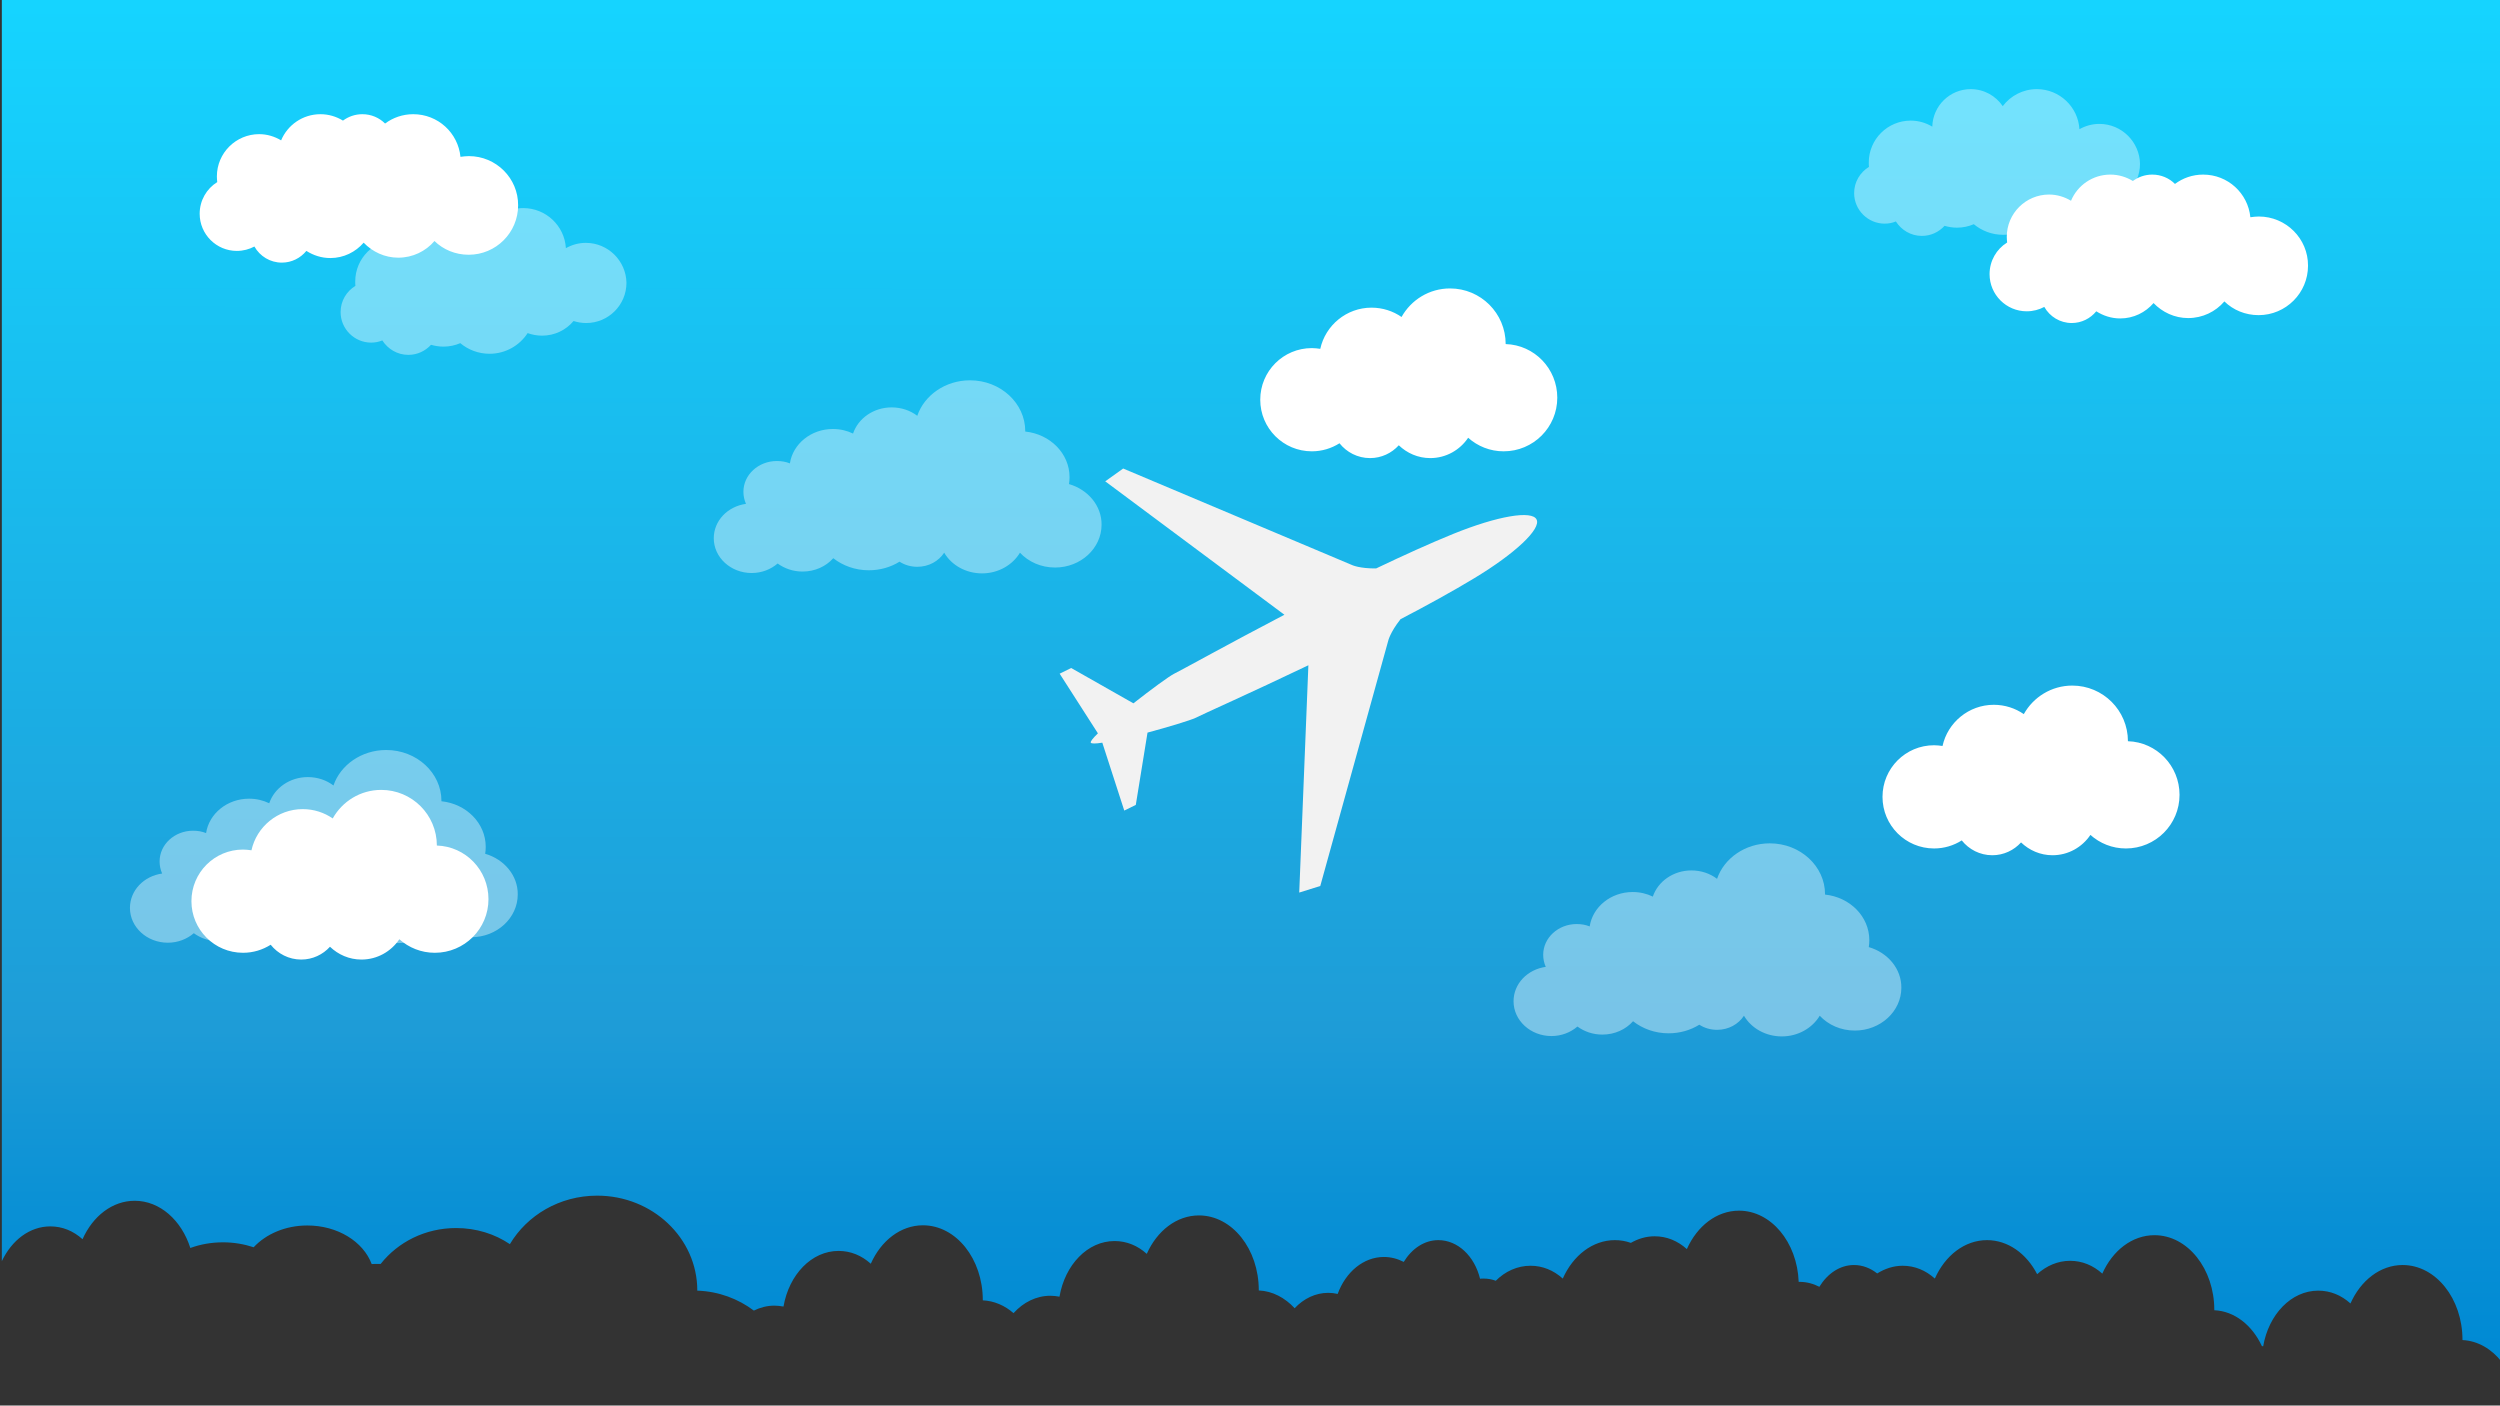<?xml version="1.0" encoding="utf-8"?>
<!-- Generator: Adobe Illustrator 22.0.0, SVG Export Plug-In . SVG Version: 6.00 Build 0)  -->
<svg version="1.1" id="Layer_1" xmlns="http://www.w3.org/2000/svg" xmlns:xlink="http://www.w3.org/1999/xlink" x="0px" y="0px"
	 viewBox="0 0 1366 768" style="enable-background:new 0 0 1366 768;" xml:space="preserve">
<rect x="0" y="0" width="1366" height="768" fill="#333333" stroke="none"/>
<style type="text/css">
	.st0{fill:#FFFFFF;}
	.st1{fill:url(#SVGID_1_);}
	.st2{fill:url(#SVGID_2_);}
	.st3{fill:url(#SVGID_3_);}
	.st4{fill:url(#SVGID_4_);}
	.st5{fill:url(#SVGID_5_);}
	.st6{opacity:0.4;fill:#FFFFFF;enable-background:new    ;}
	.st7{fill:#F2F2F2;}
</style>
<path class="st0" d="M186.7,510C186.7,509.9,186.7,509.9,186.7,510c0-16.8-13.6-30.4-30.4-30.4c-11.4,0-21.3,6.3-26.5,15.6
	c-4.6-3.2-10.3-5.1-16.4-5.1c-13.7,0-25.2,9.7-28,22.5c-1.5-0.2-3-0.4-4.6-0.4c-15.6,0-28.2,12.6-28.2,28.2
	c0,15.6,12.6,28.2,28.2,28.2c5.5,0,10.7-1.6,15.1-4.4c3.9,4.9,9.9,8.1,16.7,8.1c6.2,0,11.8-2.7,15.7-7c4.5,4.3,10.5,7,17.2,7
	c8.6,0,16.2-4.4,20.7-11.1c5.2,4.6,11.9,7.4,19.4,7.4c16.2,0,29.3-13.1,29.3-29.3C214.9,523.4,202.4,510.5,186.7,510z"/>
<path class="st0" d="M777.7,150C777.7,149.9,777.7,149.9,777.7,150c0-16.8-13.6-30.4-30.4-30.4c-11.4,0-21.3,6.3-26.5,15.6
	c-4.6-3.2-10.3-5.1-16.4-5.1c-13.7,0-25.2,9.7-28,22.5c-1.5-0.2-3-0.4-4.6-0.4c-15.6,0-28.2,12.6-28.2,28.2s12.6,28.2,28.2,28.2
	c5.5,0,10.7-1.6,15.1-4.4c3.9,4.9,9.9,8.1,16.7,8.1c6.2,0,11.8-2.7,15.7-7c4.5,4.3,10.5,7,17.2,7c8.6,0,16.2-4.4,20.7-11.1
	c5.2,4.6,11.9,7.4,19.4,7.4c16.2,0,29.3-13.1,29.3-29.3C805.9,163.4,793.4,150.5,777.7,150z"/>
<path class="st0" d="M933.7,464C933.7,463.9,933.7,463.9,933.7,464c0-16.8-13.6-30.4-30.4-30.4c-11.4,0-21.3,6.3-26.5,15.6
	c-4.6-3.2-10.3-5.1-16.4-5.1c-13.7,0-25.2,9.7-28,22.5c-1.5-0.2-3-0.4-4.6-0.4c-15.6,0-28.2,12.6-28.2,28.2s12.6,28.2,28.2,28.2
	c5.5,0,10.7-1.6,15.1-4.4c3.9,4.9,9.9,8.1,16.7,8.1c6.2,0,11.8-2.7,15.7-7c4.5,4.3,10.5,7,17.2,7c8.6,0,16.2-4.4,20.7-11.1
	c5.2,4.6,11.9,7.4,19.4,7.4c16.2,0,29.3-13.1,29.3-29.3C961.9,477.4,949.4,464.5,933.7,464z"/>
<path class="st0" d="M1323.8,299.7c0-0.1,0-0.3,0-0.4c0-11.7-9.5-21.2-21.2-21.2c-0.6,0-1.2,0-1.7,0.1c-2.8-9-11.2-15.6-21.1-15.6
	c-7.2,0-13.6,3.4-17.6,8.8c-3.1-1.3-6.5-2-10-2c-10.4,0-19.3,6.1-23.5,15c-1.5-0.3-3.1-0.4-4.7-0.4c-14.6,0-26.5,11.9-26.5,26.5
	c0,13.2,9.7,24.2,22.4,26.1c-0.6,2.1-0.9,4.3-0.9,6.6c0,14.2,11.5,25.6,25.6,25.6c8,0,15.2-3.7,19.9-9.4c2.3,0.9,4.8,1.4,7.4,1.4
	c2,0,3.9-0.3,5.8-0.9c3.8,3.8,9,6.1,14.7,6.1c10.6,0,19.3-7.9,20.6-18.1c1.4,0.2,2.7,0.4,4.2,0.4c13.7,0,24.7-11.1,24.7-24.7
	C1341.9,312.2,1334.2,302.6,1323.8,299.7z"/>
<path class="st0" d="M429.8,318.7c0-0.1,0-0.3,0-0.4c0-11.7-9.5-21.2-21.2-21.2c-0.6,0-1.2,0-1.7,0.1c-2.8-9-11.2-15.6-21.1-15.6
	c-7.2,0-13.6,3.4-17.6,8.8c-3.1-1.3-6.5-2-10-2c-10.4,0-19.3,6.1-23.5,15c-1.5-0.3-3.1-0.4-4.7-0.4c-14.6,0-26.5,11.9-26.5,26.5
	c0,13.2,9.7,24.2,22.4,26.1c-0.6,2.1-0.9,4.3-0.9,6.6c0,14.2,11.5,25.6,25.6,25.6c8,0,15.2-3.7,19.9-9.4c2.3,0.9,4.8,1.4,7.4,1.4
	c2,0,3.9-0.3,5.8-0.9c3.8,3.8,9,6.1,14.7,6.1c10.6,0,19.3-7.9,20.6-18.1c1.4,0.2,2.7,0.4,4.2,0.4c13.7,0,24.7-11.1,24.7-24.7
	C447.9,331.2,440.2,321.6,429.8,318.7z"/>
<g>
	<g>
		
			<linearGradient id="SVGID_1_" gradientUnits="userSpaceOnUse" x1="683.832" y1="31.41" x2="684.17" y2="765.24" gradientTransform="matrix(1 0 0 -1 0 768)">
			<stop  offset="0" style="stop-color:#008AD4"/>
			<stop  offset="9.936175e-02" style="stop-color:#0990D5"/>
			<stop  offset="0.237" style="stop-color:#1E9CD7"/>
			<stop  offset="1" style="stop-color:#15D4FF"/>
		</linearGradient>
		<path class="st1" d="M27.5,670.1c6.6,0,12.6,2.5,17.6,7c5.6-12.6,16.3-21,28.5-21c13.8,0,25.6,10.7,30.4,25.8
			c5.4-2,11.5-3.1,17.9-3.1c5.9,0,11.5,1,16.7,2.7c6.7-7.2,17.3-11.9,29.3-11.9c16.6,0,30.6,8.8,35.2,21.1c1-0.1,1.9-0.1,2.9-0.1
			c0.7,0,1.3,0,2,0c9.4-11.9,24.3-19.6,41.2-19.6c11,0,21.1,3.2,29.4,8.8c9.4-15.8,27.2-26.5,47.7-26.5c30.2,0,54.7,23.2,54.7,51.8
			v0.1c11.7,0.4,22.4,4.5,30.9,10.9c3.5-1.7,7.2-2.7,11.2-2.7c1.7,0,3.4,0.2,5,0.5c3-17.4,15.3-30.4,30.1-30.4
			c6.6,0,12.6,2.5,17.6,7c5.6-12.6,16.3-21,28.5-21c18.1,0,32.7,18.3,32.7,40.9c0,0,0,0,0,0.1c6.2,0.3,12,2.8,16.8,7
			c5.3-5.9,12.4-9.5,20.1-9.5c1.7,0,3.4,0.2,5,0.5c3-17.4,15.3-30.4,30.1-30.4c6.6,0,12.6,2.5,17.6,7c5.6-12.6,16.3-21,28.5-21
			c18.1,0,32.7,18.3,32.7,40.9c0,0,0,0,0,0.1c7.5,0.3,14.3,4,19.6,9.7c5-5.3,11.4-8.4,18.4-8.4c1.7,0,3.4,0.2,5.1,0.6
			c4.4-12,14.1-20.2,25.3-20.2c3.8,0,7.5,1,10.8,2.7c4.4-7.2,11.2-11.9,18.9-11.9c10.7,0,19.8,8.8,22.8,21.1
			c0.6-0.1,1.2-0.1,1.9-0.1c2.3,0,4.6,0.4,6.7,1.2c5.2-5.2,11.8-8.2,19-8.2c6.6,0,12.6,2.5,17.6,7c5.6-12.6,16.3-21,28.5-21
			c3,0,5.9,0.5,8.7,1.5c4-2.3,8.4-3.6,13-3.6c6.6,0,12.6,2.5,17.6,7c5.6-12.6,16.3-21,28.5-21c17.5,0,31.8,17.2,32.6,38.9
			c0.2,0,0.3,0,0.5,0c3.8,0,7.5,1,10.8,2.7c4.4-7.2,11.2-11.9,18.9-11.9c4.7,0,9,1.7,12.7,4.6c4.2-2.6,8.9-4.2,13.9-4.2
			c6.6,0,12.6,2.5,17.6,7c5.6-12.6,16.3-21,28.5-21c11.5,0,21.6,7.4,27.4,18.6c5.1-4.6,11.3-7.3,18-7.3c6.6,0,12.6,2.5,17.6,7
			c5.6-12.6,16.3-21,28.5-21c18.1,0,32.7,18.3,32.7,40.9c0,0,0,0,0,0.1c11.1,0.5,20.7,8.2,26,19.6c0.2,0,0.5,0.1,0.7,0.1
			c3-17.4,15.3-30.4,30.1-30.4c6.6,0,12.6,2.5,17.6,7c5.6-12.6,16.3-21,28.5-21c18.1,0,32.7,18.3,32.7,40.9c0,0,0,0,0,0.1
			c8.4,0.4,16,4.9,21.5,12V-1H1v690.1C6.4,677.7,16.2,670.1,27.5,670.1z"/>
	</g>
	<g>
		
			<linearGradient id="SVGID_2_" gradientUnits="userSpaceOnUse" x1="711.9" y1="-8.951" x2="711.902" y2="-3.678" gradientTransform="matrix(1 0 0 -1 0 768)">
			<stop  offset="0" style="stop-color:#008AD4"/>
			<stop  offset="9.936175e-02" style="stop-color:#0990D5"/>
			<stop  offset="0.237" style="stop-color:#1E9CD7"/>
			<stop  offset="1" style="stop-color:#15D4FF"/>
		</linearGradient>
		<path class="st2" d="M709.5,771.6c-1.5,2-3.1,3.7-4.9,5.4h14.6C715.6,776,712.4,774.2,709.5,771.6z"/>
	</g>
	<g>
		
			<linearGradient id="SVGID_3_" gradientUnits="userSpaceOnUse" x1="43.85" y1="-8.95" x2="43.852" y2="-3.675" gradientTransform="matrix(1 0 0 -1 0 768)">
			<stop  offset="0" style="stop-color:#008AD4"/>
			<stop  offset="9.936175e-02" style="stop-color:#0990D5"/>
			<stop  offset="0.237" style="stop-color:#1E9CD7"/>
			<stop  offset="1" style="stop-color:#15D4FF"/>
		</linearGradient>
		<path class="st3" d="M43.5,771.6c-1.5,2.1-3.3,3.8-5.2,5.4h11.1C47.2,775.6,45.2,773.8,43.5,771.6z"/>
	</g>
	<g>
		
			<linearGradient id="SVGID_4_" gradientUnits="userSpaceOnUse" x1="7.949" y1="-8.936" x2="7.953" y2="-2.149" gradientTransform="matrix(1 0 0 -1 0 768)">
			<stop  offset="0" style="stop-color:#008AD4"/>
			<stop  offset="9.936175e-02" style="stop-color:#0990D5"/>
			<stop  offset="0.237" style="stop-color:#1E9CD7"/>
			<stop  offset="1" style="stop-color:#15D4FF"/>
		</linearGradient>
		<path class="st4" d="M8.6,770.1c-2.3,1.8-4.9,3.3-7.6,4.4v2.5h13.9C12.5,775.2,10.3,772.8,8.6,770.1z"/>
	</g>
	<g>
		
			<linearGradient id="SVGID_5_" gradientUnits="userSpaceOnUse" x1="666.2" y1="-8.973" x2="666.201" y2="-6.168" gradientTransform="matrix(1 0 0 -1 0 768)">
			<stop  offset="0" style="stop-color:#008AD4"/>
			<stop  offset="9.936175e-02" style="stop-color:#0990D5"/>
			<stop  offset="0.237" style="stop-color:#1E9CD7"/>
			<stop  offset="1" style="stop-color:#15D4FF"/>
		</linearGradient>
		<path class="st5" d="M663.9,777h4.6c-1-0.9-2-1.8-2.9-2.8C665.1,775.2,664.6,776.1,663.9,777z"/>
	</g>
</g>
<path class="st6" d="M584.1,264.5c0.2-1.2,0.3-2.5,0.3-3.8c0-12.9-10.6-23.5-24.2-24.9c0-0.1,0-0.1,0-0.2
	c0-15.3-13.5-27.8-30.2-27.8c-13.5,0-25,8.2-28.8,19.4c-3.8-2.9-8.7-4.6-14-4.6c-9.9,0-18.3,6-21.1,14.3c-3.3-1.6-7-2.5-11-2.5
	c-12,0-21.9,8.2-23.5,18.8c-2.2-0.9-4.6-1.3-7.1-1.3c-10.1,0-18.3,7.5-18.3,16.8c0,2.3,0.5,4.6,1.4,6.6c-10,1.4-17.6,9.2-17.6,18.8
	c0,10.5,9.3,19,20.7,19c5.5,0,10.5-2,14.2-5.2c3.7,2.7,8.4,4.4,13.6,4.4c6.8,0,12.8-2.8,16.8-7.3c5.2,4.1,12,6.6,19.4,6.6
	c6.2,0,12-1.7,16.8-4.7c2.8,1.8,6.1,2.8,9.7,2.8c6.3,0,11.7-3.1,14.7-7.7c4,6.8,11.8,11.3,20.7,11.3s16.7-4.6,20.7-11.3
	c4.7,5,11.5,8.1,19.2,8.1c14,0,25.4-10.5,25.4-23.4C602,276.4,594.5,267.5,584.1,264.5z"/>
<path class="st6" d="M1021.1,517.5c0.2-1.2,0.3-2.5,0.3-3.8c0-12.9-10.6-23.5-24.2-24.9c0-0.1,0-0.1,0-0.2
	c0-15.3-13.5-27.8-30.2-27.8c-13.5,0-25,8.2-28.8,19.4c-3.8-2.9-8.7-4.6-14-4.6c-9.9,0-18.3,6-21.1,14.3c-3.3-1.6-7-2.5-11-2.5
	c-12,0-21.9,8.2-23.5,18.8c-2.2-0.9-4.6-1.3-7.1-1.3c-10.1,0-18.3,7.5-18.3,16.8c0,2.3,0.5,4.6,1.4,6.6c-10,1.4-17.6,9.2-17.6,18.8
	c0,10.5,9.3,19,20.7,19c5.5,0,10.5-2,14.2-5.2c3.7,2.7,8.4,4.4,13.6,4.4c6.8,0,12.8-2.8,16.8-7.3c5.2,4.1,12,6.6,19.4,6.6
	c6.2,0,12-1.7,16.8-4.7c2.8,1.8,6.1,2.8,9.7,2.8c6.3,0,11.7-3.1,14.7-7.7c4,6.8,11.8,11.3,20.7,11.3s16.7-4.6,20.7-11.3
	c4.7,5,11.5,8.1,19.2,8.1c14,0,25.4-10.5,25.4-23.4C1039,529.4,1031.5,520.5,1021.1,517.5z"/>
<path class="st6" d="M265.1,466.5c0.2-1.2,0.3-2.5,0.3-3.8c0-12.9-10.6-23.5-24.2-24.9c0-0.1,0-0.1,0-0.2
	c0-15.3-13.5-27.8-30.2-27.8c-13.5,0-25,8.2-28.8,19.4c-3.8-2.9-8.7-4.6-14-4.6c-9.9,0-18.3,6-21.1,14.3c-3.3-1.6-7-2.5-11-2.5
	c-12,0-21.9,8.2-23.5,18.8c-2.2-0.9-4.6-1.3-7.1-1.3c-10.1,0-18.3,7.5-18.3,16.8c0,2.3,0.5,4.6,1.4,6.6c-10,1.4-17.6,9.2-17.6,18.8
	c0,10.5,9.3,19,20.7,19c5.5,0,10.5-2,14.2-5.2c3.7,2.7,8.4,4.4,13.6,4.4c6.8,0,12.8-2.8,16.8-7.3c5.2,4.1,12,6.6,19.4,6.6
	c6.2,0,12-1.7,16.8-4.7c2.8,1.8,6.1,2.8,9.7,2.8c6.3,0,11.7-3.1,14.7-7.7c4,6.8,11.8,11.3,20.7,11.3s16.7-4.6,20.7-11.3
	c4.7,5,11.5,8.1,19.2,8.1c14,0,25.4-10.5,25.4-23.4C283,478.4,275.5,469.5,265.1,466.5z"/>
<path class="st0" d="M256.2,85.3c-1.6,0-3.1,0.2-4.6,0.4c-1.3-13.1-12.3-23.3-25.8-23.3c-5.8,0-11.1,1.9-15.4,5.1
	c-3.2-3.2-7.6-5.1-12.4-5.1c-4,0-7.6,1.3-10.6,3.5c-3.6-2.2-7.8-3.5-12.3-3.5c-9.7,0-18,5.9-21.5,14.3c-3.5-2.1-7.6-3.4-12-3.4
	c-12.7,0-23.1,10.3-23.1,23.1c0,1,0.1,2.1,0.2,3.1c-5.8,3.6-9.6,10-9.6,17.3c0,11.2,9.1,20.3,20.3,20.3c3.5,0,6.8-0.9,9.6-2.4
	c3,5.3,8.6,8.8,15,8.8c5.4,0,10.2-2.5,13.4-6.4c3.8,2.4,8.2,3.9,13.1,3.9c7.3,0,13.8-3.3,18.2-8.4c4.8,5,11.5,8.2,18.9,8.2
	c7.9,0,15-3.5,19.8-9.1c4.8,4.7,11.4,7.5,18.7,7.5c14.9,0,27-12.1,27-27C283.2,97.4,271.1,85.3,256.2,85.3z"/>
<path class="st0" d="M1234.2,118.3c-1.6,0-3.1,0.2-4.6,0.4c-1.3-13.1-12.3-23.3-25.8-23.3c-5.8,0-11.1,1.9-15.4,5.1
	c-3.2-3.2-7.6-5.1-12.4-5.1c-4,0-7.6,1.3-10.6,3.5c-3.6-2.2-7.8-3.5-12.3-3.5c-9.7,0-18,5.9-21.5,14.3c-3.5-2.1-7.6-3.4-12-3.4
	c-12.7,0-23.1,10.3-23.1,23.1c0,1,0.1,2.1,0.2,3.1c-5.8,3.6-9.6,10-9.6,17.3c0,11.2,9.1,20.3,20.3,20.3c3.5,0,6.8-0.9,9.6-2.4
	c3,5.3,8.6,8.8,15,8.8c5.4,0,10.2-2.5,13.4-6.4c3.8,2.4,8.2,3.9,13.1,3.9c7.3,0,13.8-3.3,18.2-8.4c4.8,5,11.5,8.2,18.9,8.2
	c7.9,0,15-3.5,19.8-9.1c4.8,4.7,11.4,7.5,18.7,7.5c14.9,0,27-12.1,27-27C1261.2,130.4,1249.1,118.3,1234.2,118.3z"/>
<path class="st0" d="M822.7,188C822.7,187.9,822.7,187.9,822.7,188c0-16.8-13.6-30.4-30.4-30.4c-11.4,0-21.3,6.3-26.5,15.6
	c-4.6-3.2-10.3-5.1-16.4-5.1c-13.7,0-25.2,9.7-28,22.5c-1.5-0.2-3-0.4-4.6-0.4c-15.6,0-28.2,12.6-28.2,28.2s12.6,28.2,28.2,28.2
	c5.5,0,10.7-1.6,15.1-4.4c3.9,4.9,9.9,8.1,16.7,8.1c6.2,0,11.8-2.7,15.7-7c4.5,4.3,10.5,7,17.2,7c8.6,0,16.2-4.4,20.7-11.1
	c5.2,4.6,11.9,7.4,19.4,7.4c16.2,0,29.3-13.1,29.3-29.3C850.9,201.4,838.4,188.5,822.7,188z"/>
<path class="st0" d="M1162.7,405C1162.7,404.9,1162.7,404.9,1162.7,405c0-16.8-13.6-30.4-30.4-30.4c-11.4,0-21.3,6.3-26.5,15.6
	c-4.6-3.2-10.3-5.1-16.4-5.1c-13.7,0-25.2,9.7-28,22.5c-1.5-0.2-3-0.4-4.6-0.4c-15.6,0-28.2,12.6-28.2,28.2s12.6,28.2,28.2,28.2
	c5.5,0,10.7-1.6,15.1-4.4c3.9,4.9,9.9,8.1,16.7,8.1c6.2,0,11.8-2.7,15.7-7c4.5,4.3,10.5,7,17.2,7c8.6,0,16.2-4.4,20.7-11.1
	c5.2,4.6,11.9,7.4,19.4,7.4c16.2,0,29.3-13.1,29.3-29.3C1190.9,418.4,1178.4,405.5,1162.7,405z"/>
<path class="st0" d="M238.7,462C238.7,461.9,238.7,461.9,238.7,462c0-16.8-13.6-30.4-30.4-30.4c-11.4,0-21.3,6.3-26.5,15.6
	c-4.6-3.2-10.3-5.1-16.4-5.1c-13.7,0-25.2,9.7-28,22.5c-1.5-0.2-3-0.4-4.6-0.4c-15.6,0-28.2,12.6-28.2,28.2s12.6,28.2,28.2,28.2
	c5.5,0,10.7-1.6,15.1-4.4c3.9,4.9,9.9,8.1,16.7,8.1c6.2,0,11.8-2.7,15.7-7c4.5,4.3,10.5,7,17.2,7c8.6,0,16.2-4.4,20.7-11.1
	c5.2,4.6,11.9,7.4,19.4,7.4c16.2,0,29.3-13.1,29.3-29.3C266.9,475.4,254.4,462.5,238.7,462z"/>
<path class="st6" d="M320.1,132.7c-4,0-7.7,1.1-10.9,2.9c-0.7-12.2-10.9-21.9-23.3-21.9c-7.6,0-14.4,3.7-18.6,9.3
	c-3.8-5.6-10.2-9.3-17.5-9.3c-11.4,0-20.7,9.1-21,20.5c-3.5-2.1-7.5-3.3-11.8-3.3c-12.6,0-22.9,10.2-22.9,22.9c0,0.8,0,1.6,0.1,2.4
	c-4.8,2.9-8.1,8.2-8.1,14.3c0,9.2,7.5,16.7,16.7,16.7c2.1,0,4.2-0.4,6.1-1.2c3,4.7,8.2,7.9,14.2,7.9c4.9,0,9.3-2.1,12.4-5.5
	c2.1,0.6,4.4,1,6.8,1c3.3,0,6.4-0.7,9.2-1.9c4.3,3.6,9.9,5.8,16,5.8c8.7,0,16.4-4.5,20.8-11.3c2.5,0.9,5.1,1.4,7.9,1.4
	c6.9,0,13.1-3.1,17.2-8c2.2,0.7,4.5,1.1,6.9,1.1c12.1,0,22-9.8,22-22C342.1,142.6,332.3,132.7,320.1,132.7z"/>
<path class="st6" d="M1147.1,67.7c-4,0-7.7,1.1-10.9,2.9c-0.7-12.2-10.9-21.9-23.3-21.9c-7.6,0-14.4,3.7-18.6,9.3
	c-3.8-5.6-10.2-9.3-17.5-9.3c-11.4,0-20.7,9.1-21,20.5c-3.5-2.1-7.5-3.3-11.8-3.3c-12.6,0-22.9,10.2-22.9,22.9c0,0.8,0,1.6,0.1,2.4
	c-4.8,2.9-8.1,8.2-8.1,14.3c0,9.2,7.5,16.7,16.7,16.7c2.1,0,4.2-0.4,6.1-1.2c3,4.7,8.2,7.9,14.2,7.9c4.9,0,9.3-2.1,12.4-5.5
	c2.1,0.6,4.4,1,6.8,1c3.3,0,6.4-0.7,9.2-1.9c4.3,3.6,9.9,5.8,16,5.8c8.7,0,16.4-4.5,20.8-11.3c2.5,0.9,5.1,1.4,7.9,1.4
	c6.9,0,13.1-3.1,17.2-8c2.2,0.7,4.5,1.1,6.9,1.1c12.1,0,22-9.8,22-22C1169.1,77.6,1159.3,67.7,1147.1,67.7z"/>
<path class="st7" d="M709.9,487.7l11.5-3.6l37.1-133.9c0,0,1-4.6,6.7-11.8h-0.1c14.6-7.6,28.6-15.3,40.5-22.5
	c22.4-13.5,36.5-26.9,34-32l0,0c-2.4-5.2-21.3-2-45.5,7.8c-12.8,5.2-27.3,11.8-42.2,18.9h0.1c-9,0.1-13.1-1.8-13.1-1.8L613.7,256
	l-9.8,7l97.9,72.9l0,0c-31,16.2-56.1,30.2-60.2,32.2c-2.8,1.4-12.5,8.5-22.3,16.2l0,0L585.3,365l-6.3,3.1l20.9,32.6l0,0
	c-2.7,2.6-4.2,4.5-3.9,5.1c0.3,0.6,2.7,0.6,6.3,0l0,0l12,37.1l6.3-3.1l6.4-39.5l0,0c11.9-3.2,23.3-6.7,26.1-8
	c4.1-2.1,30.3-13.7,61.8-28.8l0,0L709.9,487.7z"/>
</svg>
